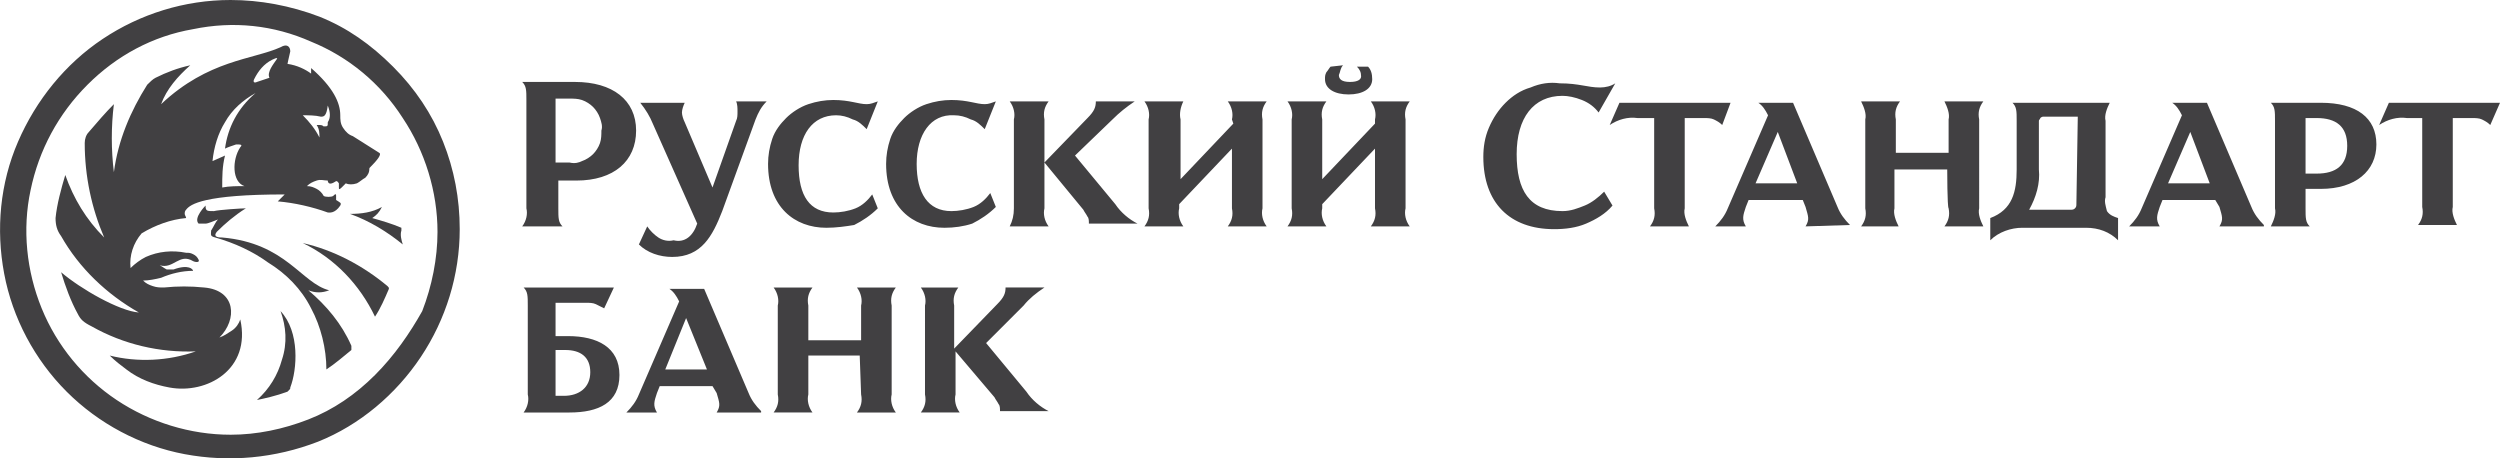 <svg xmlns="http://www.w3.org/2000/svg" viewBox="0 0 180 33">
	<g fill="#414042">
		<path d="M41.4 5.9h-3.8c.3.3.3.6.3 1.3V15c.1.4 0 .9-.3 1.3h2.9c-.3-.3-.3-.6-.3-1.3v-2h1.3c2.7 0 4.3-1.4 4.3-3.6s-1.7-3.5-4.4-3.5zm-.4 5.8h-1V7.1h1c.3 0 .6 0 .9.1.3.1.6.3.8.5.2.2.4.5.5.8.1.3.2.6.1.9 0 .3 0 .6-.1.9-.1.3-.3.6-.5.8-.2.2-.5.4-.8.5-.2.1-.5.2-.9.1zm9.2 4.4L47 8.9c-.2-.5-.5-1-.9-1.5h3.2c-.1.2-.2.5-.2.7 0 .2.1.5.2.7l2 4.7L53 8.7c.1-.2.1-.4.1-.7 0-.2 0-.5-.1-.7h2.2c-.4.4-.6.8-.8 1.3L52 15.2c-.7 1.8-1.5 3.3-3.6 3.3-.9 0-1.8-.3-2.4-.9l.6-1.3c.2.3.5.6.8.8.3.2.7.3 1.1.2.8.2 1.4-.3 1.7-1.2.1 0 0 0 0 0zm9.3.3c-2.3 0-4.2-1.5-4.2-4.6 0-.6.1-1.2.3-1.8.2-.6.6-1.1 1-1.5.4-.4 1-.8 1.6-1 .6-.2 1.2-.3 1.8-.3 1.2 0 1.8.3 2.4.3.3 0 .5-.1.8-.2l-.8 2c-.3-.3-.6-.6-1-.7-.4-.2-.8-.3-1.2-.3-1.7 0-2.7 1.4-2.7 3.6s.8 3.4 2.5 3.4c.5 0 1.1-.1 1.6-.3.5-.2.9-.6 1.2-1l.4 1c-.5.5-1.1.9-1.7 1.2-.6.1-1.3.2-2 .2zm8.5 0c-2.3 0-4.2-1.5-4.2-4.6 0-.6.1-1.2.3-1.8.2-.6.6-1.1 1-1.5.4-.4 1-.8 1.6-1 .6-.2 1.2-.3 1.8-.3 1.2 0 1.8.3 2.4.3.3 0 .5-.1.8-.2l-.8 2c-.3-.3-.6-.6-1-.7-.4-.2-.8-.3-1.2-.3C67 8.2 66 9.7 66 11.8s.8 3.4 2.5 3.4c.5 0 1.1-.1 1.6-.3.5-.2.9-.6 1.2-1l.4 1c-.5.5-1.1.9-1.7 1.2-.6.2-1.3.3-2 .3 0 0-.1 0 0 0zm7.2-4.7l3.1-3.2c.5-.5.6-.8.6-1.2h2.8c-.6.4-1.1.8-1.6 1.3l-2.7 2.6 2.9 3.5c.4.6 1 1.1 1.6 1.4h-3.5c0-.2 0-.4-.1-.5-.1-.2-.2-.3-.3-.5l-2.8-3.4V15c-.1.4 0 .9.3 1.3h-2.8c.2-.4.3-.8.3-1.3V8.6c.1-.4 0-.9-.3-1.3h2.8c-.3.4-.4.8-.3 1.3v3.1zm13.5-3.1c.1-.4 0-.9-.3-1.3h2.8c-.3.4-.4.8-.3 1.3V15c-.1.4 0 .9.3 1.3h-2.8c.3-.4.4-.8.3-1.3v-4.3l-3.8 4v.3c-.1.4 0 .9.3 1.3h-2.8c.3-.4.4-.8.3-1.3V8.6c.1-.4 0-.9-.3-1.3h2.8c-.2.4-.3.9-.2 1.3v4.3l3.8-4-.1-.3zm10.3 0c.1-.4 0-.9-.3-1.3h2.8c-.3.4-.4.8-.3 1.3V15c-.1.4 0 .9.3 1.3h-2.8c.3-.4.4-.8.3-1.3v-4.3l-3.8 4v.3c-.1.4 0 .9.3 1.3h-2.8c.3-.4.4-.8.3-1.3V8.6c.1-.4 0-.9-.3-1.3h2.8c-.3.4-.4.8-.3 1.3v4.3l3.8-4v-.3zm-2.3-3.9c-.2.2-.2.5-.3.7 0 .3.2.5.8.5s.8-.2.8-.4c0-.3-.1-.5-.3-.7h.8c.2.2.3.5.3.9 0 .7-.7 1.1-1.7 1.1s-1.7-.4-1.7-1.1c0-.2 0-.3.1-.5.1-.1.2-.3.3-.4l.9-.1zm18.4 3.4c-.3-.4-.7-.7-1.2-.9-.5-.2-1-.3-1.4-.3-2.1 0-3.3 1.6-3.3 4.2s.9 4.1 3.3 4.1c.6 0 1.1-.2 1.6-.4s1-.6 1.4-1l.6 1c-.5.6-1.2 1-1.9 1.3-.7.3-1.5.4-2.3.4-3.2 0-5.1-1.9-5.1-5.2 0-.7.1-1.4.4-2.1.3-.7.7-1.3 1.2-1.8s1.1-.9 1.8-1.1c.7-.3 1.4-.4 2.1-.3 1.4 0 2 .3 2.9.3.4 0 .8-.1 1.1-.3l-1.2 2.1z"/>
		<path d="M117.9 8.5c-.7-.1-1.4.1-2 .5l.7-1.6h8L124 9c-.2-.2-.4-.3-.6-.4-.2-.1-.5-.1-.7-.1h-1.4V15c-.1.4.1.9.3 1.3h-2.8c.3-.4.4-.8.3-1.3V8.5h-1.2zm15.3 7.7c-.4-.4-.7-.8-.9-1.3l-3.2-7.5h-2.5c.3.2.5.5.7.9l-2.9 6.7c-.2.5-.5.9-.9 1.3h2.2c-.3-.5-.2-.8 0-1.4l.2-.5h3.9l.2.5c.2.7.3.9 0 1.4l3.2-.1zm-6.8-3l1.6-3.7 1.4 3.7h-3zm13.8-1h-3.8V15c-.1.4.1.9.3 1.3H134c.3-.4.4-.8.3-1.3V8.6c.1-.4-.1-.9-.3-1.3h2.8c-.3.4-.4.8-.3 1.3V11h3.8V8.6c.1-.4-.1-.9-.3-1.3h2.8c-.3.4-.4.8-.3 1.3V15c-.1.4.1.9.3 1.3H140c.3-.4.4-.8.3-1.3-.1-.1-.1-2.8-.1-2.8zm11.4 2V8.7c-.1-.4.1-.9.3-1.3h-7c.3.3.3.6.3 1.3v3.5c0 1.6-.3 2.9-1.9 3.5v1.6c.6-.6 1.5-.9 2.3-.9h4.6c.9 0 1.7.3 2.3.9v-1.6c-.3-.1-.6-.2-.8-.5-.1-.4-.2-.7-.1-1zm-2.1.5c0 .1 0 .2-.1.3-.1.1-.2.1-.3.1h-3c.5-.9.8-1.9.7-2.9V8.9v-.2c0-.1.1-.1.1-.2 0 0 .1-.1.2-.1h2.5l-.1 6.3zm13.5 1.5c-.4-.4-.7-.8-.9-1.3l-3.2-7.5h-2.5c.3.2.5.5.7.9l-2.9 6.7c-.2.5-.5.9-.9 1.3h2.2c-.3-.5-.2-.8 0-1.4l.2-.5h3.8l.3.5c.2.7.3.9 0 1.4h3.2v-.1zm-6.9-3l1.6-3.7 1.4 3.7h-3zm11-5.8h-3.6c.3.3.3.6.3 1.3V15c.1.4-.1.9-.3 1.3h2.8c-.3-.3-.3-.6-.3-1.3v-1.4h1.1c2.5 0 4-1.3 4-3.2s-1.4-3-4-3zm-.3 5.1h-.8v-4h.8c1.4 0 2.2.6 2.2 2s-.8 2-2.2 2zM40.9 24.2H40v-2.4h2.2c.2 0 .5 0 .7.1l.6.3.7-1.5h-6.5c.3.3.3.6.3 1.3v6.4c.1.4 0 .9-.3 1.3H41c2.1 0 3.6-.7 3.6-2.7s-1.6-2.8-3.7-2.8zm-.3 4.3H40v-3.3h.7c1.1 0 1.8.5 1.8 1.6s-.8 1.7-1.9 1.7zm14.2 1.1c-.4-.4-.7-.8-.9-1.3l-3.2-7.5h-2.5c.3.2.5.5.7.9L46 28.4c-.2.5-.5.9-.9 1.3h2.2c-.3-.5-.2-.8 0-1.4l.2-.5h3.8l.3.5c.2.7.3.9 0 1.4h3.2zm-6.9-3l1.5-3.7 1.5 3.7h-3zm14-1h-3.7v2.8c-.1.4 0 .9.3 1.3h-2.8c.3-.4.4-.8.3-1.3V22c.1-.4 0-.9-.3-1.3h2.8c-.3.4-.4.8-.3 1.3v2.5H62V22c.1-.4 0-.9-.3-1.3h2.8c-.3.4-.4.8-.3 1.3v6.4c-.1.4 0 .9.3 1.3h-2.8c.3-.4.4-.8.3-1.3l-.1-2.8zm6.8-.5l3.1-3.2c.5-.5.6-.8.6-1.2h2.8c-.6.4-1.1.8-1.5 1.3L71 24.7l2.9 3.5c.4.6 1 1.1 1.6 1.4H72c0-.2 0-.4-.1-.5-.1-.2-.2-.3-.3-.5l-2.8-3.3v3.1c-.1.4 0 .9.3 1.3h-2.8c.3-.4.4-.8.3-1.3V22c.1-.4 0-.9-.3-1.3H69c-.3.4-.4.8-.3 1.3v3.1zM173.3 8.5c-.7-.1-1.4.1-2 .5l.7-1.6h8l-.7 1.6c-.2-.2-.4-.3-.6-.4-.2-.1-.5-.1-.7-.1h-1.4v6.4c-.1.4.1.9.3 1.3h-2.8c.3-.4.4-.8.3-1.3V8.5h-1.1zM16.6 0c-3.3 0-6.5 1-9.2 2.8-2.7 1.8-4.8 4.4-6.1 7.4-1.3 3-1.6 6.3-1 9.5.6 3.2 2.2 6.2 4.5 8.5s5.3 3.9 8.5 4.5c3.2.6 6.5.3 9.6-.9 3-1.2 5.6-3.4 7.4-6.1 1.8-2.7 2.8-5.9 2.8-9.2 0-2.2-.4-4.3-1.2-6.3-.8-2-2-3.8-3.6-5.4S25 2 23 1.2C20.9.4 18.7 0 16.6 0zm0 31.3c-2.9 0-5.8-.9-8.2-2.5C6 27.2 4.1 24.9 3 22.2s-1.4-5.7-.8-8.5c.6-2.9 2-5.5 4.1-7.6 2.1-2.1 4.7-3.5 7.6-4 2.9-.6 5.8-.3 8.5.9 2.7 1.1 5 3 6.6 5.5 1.6 2.4 2.5 5.3 2.5 8.2 0 1.9-.4 3.9-1.1 5.7-.9 1.6-2 3.2-3.4 4.6-1.4 1.4-3 2.5-4.8 3.2s-3.7 1.1-5.6 1.1z"/>
		<path d="M20.2 22.4c1.4 1.5 1.2 4.2.7 5.5 0 .1 0 .1-.1.2l-.1.1c-.8.3-1.7.5-2.2.6.9-.8 1.5-1.8 1.8-2.9.4-1.2.3-2.4-.1-3.5zm7.7-1.8c-1.8-1.5-3.9-2.6-6.1-3.1 2.3 1.1 4.1 3 5.2 5.3.4-.6.7-1.3 1-2 0-.1 0-.1-.1-.2zm1-4v-.2c-.7-.3-1.4-.5-2.1-.7.3-.2.5-.4.7-.8-.7.4-1.5.5-2.3.5 1.4.5 2.7 1.3 3.8 2.2-.1-.3-.2-.7-.1-1z"/>
		<path d="M22.2 20.9c.5.2 1 .2 1.5 0-2-.5-3.1-3.4-7.7-3.8-.2 0-.7 0-.4-.4.6-.6 1.3-1.2 2.1-1.7-.3 0-1.9.1-2.3.2-.5 0-.6 0-.6-.4 0 0-.9.9-.5 1.3h.5c.2 0 .6-.2.9-.3-.2.2-.3.5-.5.8 0 .3-.1.4.3.5 1.4.4 2.7 1 3.8 1.8 1.3.8 2.4 1.9 3.1 3.3.7 1.3 1.1 2.9 1.1 4.4.6-.4 1.2-.9 1.8-1.4v-.3c-.7-1.6-1.8-2.9-3.1-4z"/>
		<path d="M27.3 11c-.3-.2-1.6-1-1.9-1.2-.3-.1-.5-.3-.7-.6s-.2-.6-.2-.9c0-.9-.5-2-2.1-3.4v.4c-.4-.3-1-.6-1.7-.7 0 0 .1-.5.2-.9 0-.3-.2-.6-.7-.3-2 .9-5.2.9-8.6 4.1.4-1.1 1.2-2 2.1-2.8-.9.2-1.7.5-2.5.9-.2.1-.4.3-.6.5-1.2 1.9-2.1 4-2.4 6.3-.2-1.6-.2-3.3 0-4.9-.6.6-1.2 1.3-1.8 2-.2.2-.3.5-.3.8 0 2.4.5 4.7 1.4 6.8-1.3-1.3-2.2-2.8-2.8-4.5-.3 1-.6 2.1-.7 3.1 0 .5.1.9.4 1.3 1.3 2.3 3.3 4.2 5.6 5.5-1.4-.1-4.2-1.7-5.6-2.9.3 1 .7 2.1 1.2 3 .2.4.4.6 1 .9 2.3 1.3 4.9 1.9 7.5 1.8-2 .7-4.2.8-6.2.3.4.4.8.7 1.2 1 .9.7 2 1.1 3.1 1.3 2.7.5 5.9-1.3 5.1-4.9-.1.3-.3.6-.6.8-.3.2-.6.4-.9.5 1.3-1.3 1.2-3.4-1.1-3.6-1-.1-1.9-.1-2.9 0-.3 0-.5 0-.8-.1-.3-.1-.5-.2-.7-.4.4 0 .9-.1 1.3-.2.7-.3 1.5-.5 2.3-.5 0-.1-.3-.5-1.4-.1H12c-.2-.1-.3-.2-.5-.3 1 .3 1.4-.9 2.4-.3.2.1.5.1.4-.1-.1-.2-.2-.3-.4-.4-.2-.1-.3-.1-.5-.1-1-.2-2-.1-2.9.3-.4.2-.8.5-1.1.8-.1-.9.2-1.8.8-2.5 1-.6 2.1-1 3.2-1.1 0-.1-.1-.2-.1-.3 0-.1 0-.2.1-.3.3-.4 1.3-1.1 7.1-1.1l-.5.5c1.2.1 2.5.4 3.6.8.1 0 .5.1.9-.5.1-.2 0-.2-.3-.4v-.3c0-.2-.1-.1-.2 0s-.6.1-.7 0c-.1-.2-.3-.4-.5-.5-.2-.1-.4-.2-.7-.2.2-.2.4-.3.7-.4.3-.1.5 0 .8 0 0 0 0 .3.3.2s.3-.3.5 0v.3c0 .1 0 .2.2 0l.3-.3c.2.1.5.1.8 0 .2-.1.4-.3.6-.4.2-.2.3-.4.3-.7.6-.6.9-1 .7-1.1zm-11.1-.3c.2-.1.5-.2.8-.3.3 0 .5 0 .3.2-.6.9-.6 2.5.3 2.8-.5 0-1.1 0-1.6.1 0-.8 0-1.5.2-2.3l-.9.4c.1-1 .4-2 .9-2.8.5-.9 1.3-1.6 2.2-2.1-1.3 1.1-2 2.5-2.2 4zm3.7-6.4c-.2.3-.7.9-.5 1.3l-.9.3c-.2.1-.3 0-.2-.2.3-.6.7-1.1 1.3-1.4.4-.2.4-.1.3 0zm3.7 4.5c0 .3 0 .3-.3.3-.1-.1-.2-.1-.4-.1h-.1c.2.3.2.6.2.9-.3-.6-.7-1.1-1.2-1.6.4 0 .9 0 1.3.1.2 0 .4 0 .5-.8.2.5.2.9 0 1.2.1 0 .1 0 0 0z"/>
	</g>
</svg>